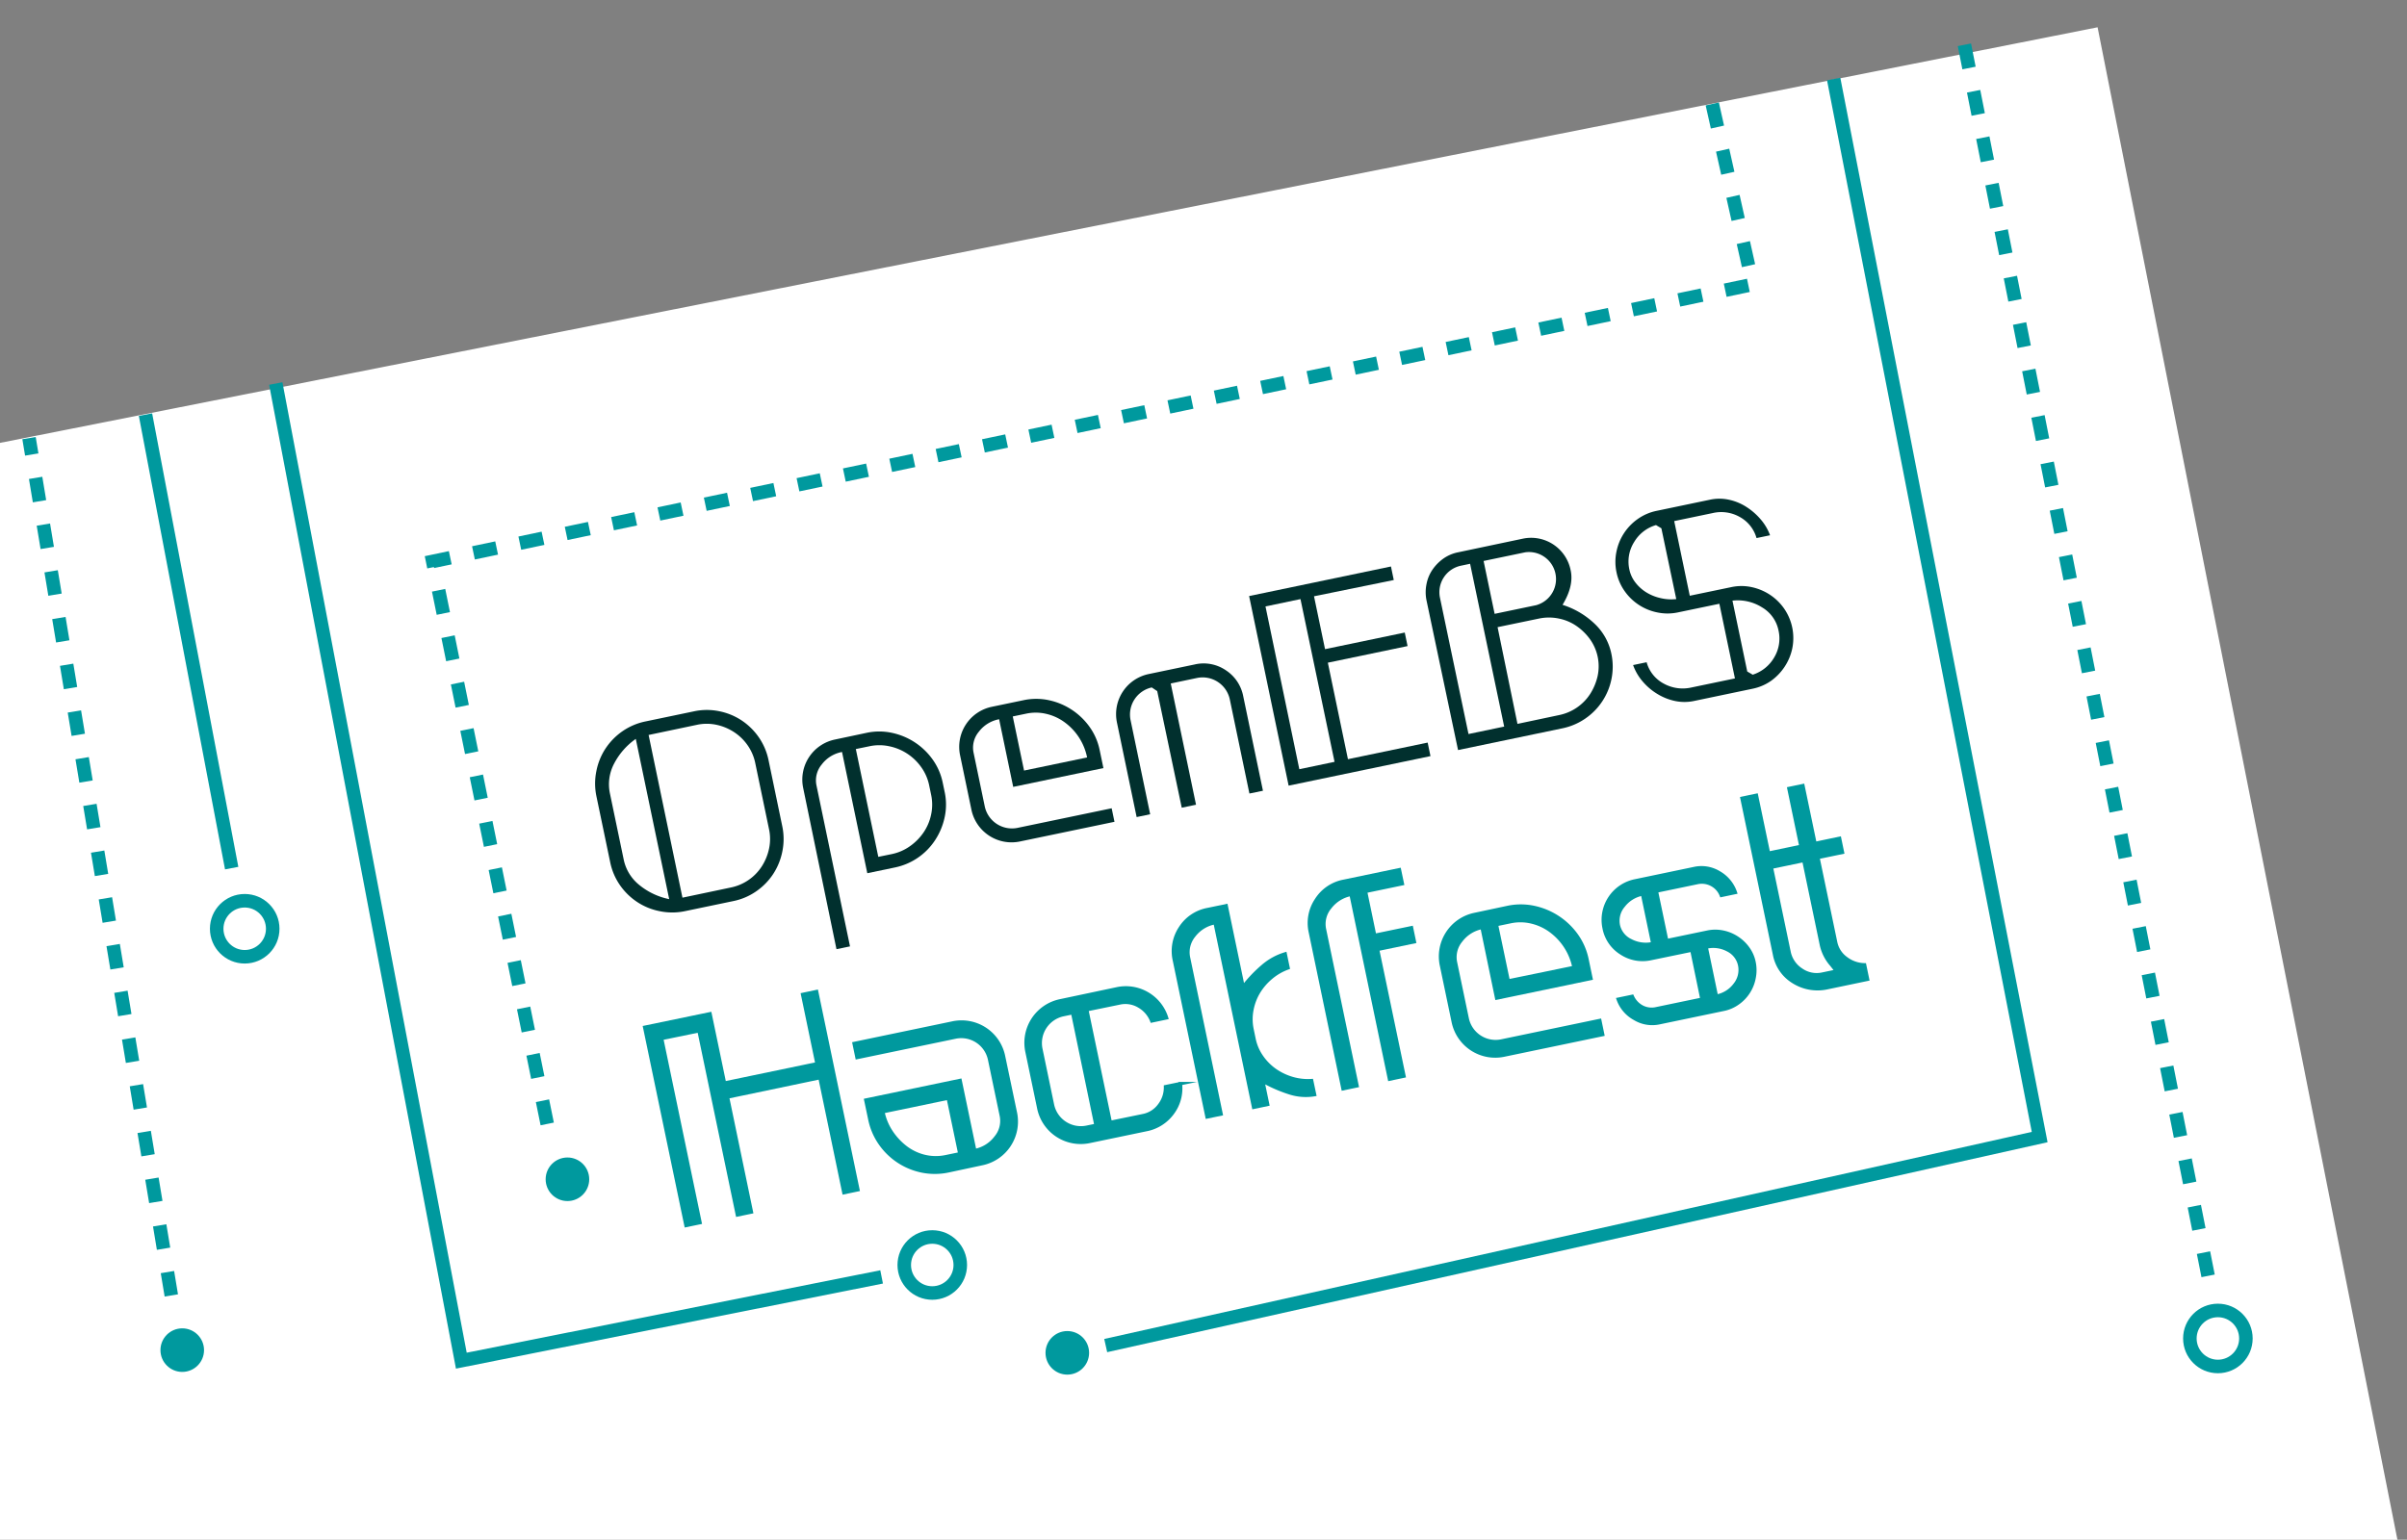 <svg id="Layer_1" data-name="Layer 1" xmlns="http://www.w3.org/2000/svg" xmlns:xlink="http://www.w3.org/1999/xlink" viewBox="0 0 711.36 455.2"><rect x="0" y="0" width="711.36" height="455.2" fill="#808080" stroke="none"/><defs><clipPath id="clip-path"><rect x="-0.84" y="-30" width="713.97" height="485.8" fill="none"/></clipPath></defs><title>hack white</title><g clip-path="url(#clip-path)"><rect x="-89.17" y="77.65" width="774.7" height="598.96" transform="translate(-67.63 65.17) rotate(-11.21)" fill="#fff"/></g><path d="M231.21,244.35a18.3,18.3,0,0,1,0,7.37,18.92,18.92,0,0,1-2.69,6.64,18.65,18.65,0,0,1-5,5.12,18.19,18.19,0,0,1-6.77,2.9l-14.39,3a18.25,18.25,0,0,1-7.36,0,18.48,18.48,0,0,1-6.64-2.69,18.79,18.79,0,0,1-5.13-5,18.24,18.24,0,0,1-2.89-6.77l-4.09-19.6a18.25,18.25,0,0,1,0-7.36,18.6,18.6,0,0,1,2.69-6.65,18.9,18.9,0,0,1,5-5.12,18.42,18.42,0,0,1,6.77-2.9l14.39-3a18.07,18.07,0,0,1,7.36-.05,18.6,18.6,0,0,1,6.65,2.69,18.9,18.9,0,0,1,5.12,5,18.47,18.47,0,0,1,2.9,6.78ZM187.9,218.44a20.47,20.47,0,0,0-6.43,7.35,13.06,13.06,0,0,0-1.22,8.74l4.08,19.59a13,13,0,0,0,4.61,7.51,20.3,20.3,0,0,0,8.83,4.18Zm13.79,46.94,14.26-3a14.27,14.27,0,0,0,9.23-6.32,15.73,15.73,0,0,0,2.1-5.16,13.77,13.77,0,0,0,0-5.75l-4.08-19.6a14.14,14.14,0,0,0-2.25-5.22,14.6,14.6,0,0,0-4-3.89,15.33,15.33,0,0,0-5.17-2.16,13.75,13.75,0,0,0-5.82,0l-14.27,3Z" fill="#01302e"/><path d="M256.1,216.65a17.77,17.77,0,0,1,7.51,0,19.78,19.78,0,0,1,12,7.85,18,18,0,0,1,3,6.88l.57,2.73a17.72,17.72,0,0,1,0,7.5,19.81,19.81,0,0,1-2.8,6.73,18.68,18.68,0,0,1-12,8.13l-8.06,1.68-7.47-35.84a9.72,9.72,0,0,0-6,3.7,7.3,7.3,0,0,0-1.56,6.14l9.92,47.63-4,.82L237.38,233a12.1,12.1,0,0,1,9.42-14.38Zm18.51,15.55a14.06,14.06,0,0,0-2.35-5.4,15.33,15.33,0,0,0-9.44-6.18,13.92,13.92,0,0,0-5.89,0l-4,.82,6.64,31.87,4-.82a14.17,14.17,0,0,0,5.4-2.36,15.93,15.93,0,0,0,4-4.07,14.68,14.68,0,0,0,2.21-5.24,14.09,14.09,0,0,0,0-5.89Z" fill="#01302e"/><path d="M302.48,207a17.93,17.93,0,0,1,7.51,0,19.85,19.85,0,0,1,12,7.86,17.89,17.89,0,0,1,3,6.88l1.11,5.33-26.66,5.56-4.16-20a9.77,9.77,0,0,0-6,3.7,7.31,7.31,0,0,0-1.56,6.15l3.33,16a8.22,8.22,0,0,0,9.59,6.28l27.9-5.81.83,4-27.9,5.81a12.12,12.12,0,0,1-14.39-9.43l-3.33-16a12.1,12.1,0,0,1,9.42-14.39Zm18.8,16.92a17,17,0,0,0-6.71-10.44,14.75,14.75,0,0,0-5.36-2.44,13.5,13.5,0,0,0-5.9-.07l-4,.83,3.34,16Z" fill="#01302e"/><path d="M340.39,203.23a8.2,8.2,0,0,0-6.28,9.59l5.81,27.9-4,.83-5.81-27.91a12.1,12.1,0,0,1,9.42-14.38l13.52-2.82a11.66,11.66,0,0,1,9.22,1.7,11.82,11.82,0,0,1,5.16,7.72l5.82,27.91-4,.82-5.81-27.9a8.22,8.22,0,0,0-9.59-6.28L346,202.06l7.47,35.84-4.22.88L342,204.31Z" fill="#01302e"/><path d="M388.34,176.28l3.26,15.63L415.16,187l.83,4-23.56,4.91,5.94,28.53,23.56-4.91.83,4-41.92,8.73-11.68-56.05,41.92-8.74.83,4Zm-4,.83L374,179.28l10,48.12,10.41-2.18Z" fill="#01302e"/><path d="M421.59,177.5a12,12,0,0,1,0-4.84,11.3,11.3,0,0,1,1.76-4.25,13.2,13.2,0,0,1,3.2-3.26,11.45,11.45,0,0,1,4.4-1.88l19-4a11.91,11.91,0,0,1,14.24,9.33q1,4.59-2.4,10.21a24.29,24.29,0,0,1,9.43,5.54,16.83,16.83,0,0,1,5,8.92,18.3,18.3,0,0,1,.05,7.37,18.57,18.57,0,0,1-7.71,11.76,18.53,18.53,0,0,1-6.9,2.93l-30.75,6.41Zm12.88-10.83-2.72.57a8,8,0,0,0-6.19,9.44L434,217l10.54-2.2ZM454,178.91a8,8,0,0,0-3.26-15.63l-12.28,2.56,3.26,15.63Zm6.77,32.49a14.34,14.34,0,0,0,9.23-6.32,16.76,16.76,0,0,0,2.15-5.18,13.77,13.77,0,0,0-2.3-11,16.53,16.53,0,0,0-4-3.88,14,14,0,0,0-5.17-2.16,14.28,14.28,0,0,0-5.82,0l-12.27,2.55L448.47,214Z" fill="#01302e"/><path d="M500.64,207.23a13.69,13.69,0,0,1-5.63,0,16.62,16.62,0,0,1-5.22-2.09,17.75,17.75,0,0,1-4.33-3.69,15.36,15.36,0,0,1-2.82-4.84l4-.83a10.23,10.23,0,0,0,5.07,6.32,11.61,11.61,0,0,0,8.13,1.15l12.9-2.69-4.6-22.07-12.28,2.56a14.78,14.78,0,0,1-6.07,0,15.48,15.48,0,0,1-9.67-6.33,14.68,14.68,0,0,1-2.39-5.58,14.84,14.84,0,0,1,0-6.08,15.49,15.49,0,0,1,6.33-9.66,14.8,14.8,0,0,1,5.59-2.39l15.75-3.29a13.24,13.24,0,0,1,5.5,0,15.51,15.51,0,0,1,5.16,2.1,19,19,0,0,1,4.27,3.7,15.35,15.35,0,0,1,2.79,4.72l-4,.83a10.28,10.28,0,0,0-4.92-6.22,11.11,11.11,0,0,0-8-1.18l-11.41,2.38,4.6,22.07,12.28-2.55a14.33,14.33,0,0,1,6,0,15.89,15.89,0,0,1,5.39,2.24,15.55,15.55,0,0,1,4.22,4.11,15.35,15.35,0,0,1,2.43,11.65,15.57,15.57,0,0,1-2.23,5.45,15.86,15.86,0,0,1-4,4.21,14.57,14.57,0,0,1-5.52,2.38Zm-11.23-52a11.1,11.1,0,0,0-6.45,5,10.81,10.81,0,0,0-1.42,8.13,9.39,9.39,0,0,0,1.77,3.83,12.09,12.09,0,0,0,3.19,2.9,13.77,13.77,0,0,0,4.18,1.71,13.6,13.6,0,0,0,4.72.31L491,156.18ZM518,199.46a11.3,11.3,0,0,0,6.32-5.07,10.84,10.84,0,0,0,1.3-8,10.26,10.26,0,0,0-4.85-6.82,13.45,13.45,0,0,0-8.76-2l4.37,20.95Z" fill="#01302e"/><path d="M195.54,307l11.35,54.44-4.15.86L190.53,303.7l19.31-4,4.27,20.48,27.35-5.7L237.2,294l4.14-.87,12.21,58.59-4.15.87-7.07-34L215,324.31l7.07,34-4.14.86-11.35-54.44Z" fill="#00999e" stroke="#00999e" stroke-miterlimit="10"/><path d="M280.38,346.11a19.28,19.28,0,0,1-7.82.08A19.84,19.84,0,0,1,260.1,338a19.28,19.28,0,0,1-3.05-7.21l-1.17-5.57,27.87-5.81,4.33,20.74a10.18,10.18,0,0,0,6.22-3.87,7.62,7.62,0,0,0,1.64-6.42l-3.49-16.72a8.56,8.56,0,0,0-10-6.57l-29.17,6.07-.86-4.14,29.16-6.08a12.65,12.65,0,0,1,15,9.85L300.09,329a12.68,12.68,0,0,1-9.85,15Zm-19.46-17.45a16.81,16.81,0,0,0,2.56,6.1,18.9,18.9,0,0,0,4.33,4.57,15,15,0,0,0,5.54,2.57,14.27,14.27,0,0,0,6.17.06l4.15-.86-3.43-16.46Z" fill="#00999e" stroke="#00999e" stroke-miterlimit="10"/><path d="M340.4,301.82a8.63,8.63,0,0,0-3.82-4.41,7.85,7.85,0,0,0-5.67-.91l-9.73,2,6.95,33.31,9.72-2a7.87,7.87,0,0,0,4.83-3.1,8.56,8.56,0,0,0,1.77-5.45l4.41-.91a12.18,12.18,0,0,1-2.37,8.74,12.52,12.52,0,0,1-7.78,4.87L322,337.44a12.64,12.64,0,0,1-15-9.85l-3.49-16.72a12.66,12.66,0,0,1,9.85-15L330,292.35a12.61,12.61,0,0,1,14.77,8.55ZM317,299.39l-2.85.59a8.6,8.6,0,0,0-6.57,10l3.48,16.73a8.58,8.58,0,0,0,10,6.56l2.85-.59Z" fill="#00999e" stroke="#00999e" stroke-miterlimit="10"/><path d="M380.68,286.12a16.21,16.21,0,0,0-5,2.87,17.32,17.32,0,0,0-3.71,4.29,16,16,0,0,0-2,5.29,14.59,14.59,0,0,0,.05,5.74l.59,2.85a14.12,14.12,0,0,0,2.24,5.22,16,16,0,0,0,3.94,4,17.49,17.49,0,0,0,5.11,2.45,16.36,16.36,0,0,0,5.74.63l.87,4.14a15.58,15.58,0,0,1-7.42-.55,42.66,42.66,0,0,1-7.88-3.43l1.43,6.87-4.15.87L359.1,272.77a10.11,10.11,0,0,0-6.29,3.88,7.69,7.69,0,0,0-1.57,6.41l9.64,46.28-4.15.86-9.64-46.27a12.39,12.39,0,0,1,1.72-9.56,12.24,12.24,0,0,1,8.13-5.48l5.44-1.13,5,24a41.25,41.25,0,0,1,5.88-6.16,18.06,18.06,0,0,1,6.56-3.6Z" fill="#00999e" stroke="#00999e" stroke-miterlimit="10"/><path d="M389.06,266a12.27,12.27,0,0,1,8.06-5.46l16.46-3.43.87,4.14-10.89,2.27,2.7,13,10.89-2.26.86,4.14-10.89,2.27,7.81,37.46-4.28.9L399.28,264.4a10.24,10.24,0,0,0-6.23,3.86,7.63,7.63,0,0,0-1.63,6.43L401.06,321l-4.15.87-9.64-46.28A12.29,12.29,0,0,1,389.06,266Z" fill="#00999e" stroke="#00999e" stroke-miterlimit="10"/><path d="M445.54,268.28a18.67,18.67,0,0,1,7.84,0,20.71,20.71,0,0,1,12.53,8.21,18.83,18.83,0,0,1,3.12,7.19l1.16,5.58-27.87,5.8L438,274.18a10.2,10.2,0,0,0-6.22,3.87,7.64,7.64,0,0,0-1.64,6.43l3.49,16.72a8.58,8.58,0,0,0,10,6.57l29.17-6.08.86,4.15-29.17,6.08a12.66,12.66,0,0,1-15-9.86L426,285.34a12.66,12.66,0,0,1,9.85-15ZM465.18,286a17.84,17.84,0,0,0-2.59-6.29,18.05,18.05,0,0,0-4.42-4.62,15.56,15.56,0,0,0-5.6-2.55,14.11,14.11,0,0,0-6.17-.07l-4.15.86L445.74,290Z" fill="#00999e" stroke="#00999e" stroke-miterlimit="10"/><path d="M490.37,302.35a10,10,0,0,1-7.29-1.25,10.45,10.45,0,0,1-4.84-5.69l4.15-.86a6.54,6.54,0,0,0,2.88,3.12,6.11,6.11,0,0,0,4.24.54L503,295.4l-3-14.52L488,283.36a11.45,11.45,0,0,1-8.86-1.6,11.15,11.15,0,0,1-5.06-7.4,11.75,11.75,0,0,1,9.14-13.94l17.49-3.65a10,10,0,0,1,7.36,1.24,10.66,10.66,0,0,1,4.8,5.83l-4.15.87a6.08,6.08,0,0,0-2.83-3.2,6.19,6.19,0,0,0-4.31-.59l-12.06,2.51,3.06,14.65,12.05-2.51a11.14,11.14,0,0,1,4.6,0,11.9,11.9,0,0,1,4.14,1.71,12.06,12.06,0,0,1,3.2,3.05,10.6,10.6,0,0,1,1.82,4.15,11.61,11.61,0,0,1,0,4.66,11.7,11.7,0,0,1-4.81,7.43,11,11,0,0,1-4.22,1.82Zm-4.95-38.05a9.29,9.29,0,0,0-5.64,3.47,6.8,6.8,0,0,0-1.51,5.73,6.59,6.59,0,0,0,3.66,4.58,9.55,9.55,0,0,0,6.54.87Zm21.84,30.2a8.79,8.79,0,0,0,5.51-3.44,6.93,6.93,0,0,0,1.38-5.7,6.52,6.52,0,0,0-3.52-4.54,9.11,9.11,0,0,0-6.39-.83Z" fill="#00999e" stroke="#00999e" stroke-miterlimit="10"/><path d="M536.4,249.35l7.26-1.52.86,4.15-7.26,1.51,5.22,25a7.78,7.78,0,0,0,3.1,4.83,9.22,9.22,0,0,0,5.47,1.91l.89,4.27-12.31,2.57a13.41,13.41,0,0,1-9.81-1.95,12,12,0,0,1-5.36-7.87L514.82,236l4.27-.89,3.57,17.11,9.59-2-3.56-17.11,4.14-.86Zm4.91,35.9a13.19,13.19,0,0,1-3-5.87l-5.21-25-9.6,2,5.22,25a8.27,8.27,0,0,0,3.61,5.33,7.91,7.91,0,0,0,6.28,1.26l4.15-.87Z" fill="#00999e" stroke="#00999e" stroke-miterlimit="10"/><line x1="580.56" y1="13.24" x2="653.13" y2="379.97" fill="none" stroke="#00999e" stroke-miterlimit="10" stroke-width="4" stroke-dasharray="7"/><polyline points="506.04 30.73 518 84.09 127.89 165.97 161.8 332.64" fill="none" stroke="#00999e" stroke-miterlimit="10" stroke-width="4" stroke-dasharray="7"/><polyline points="541.92 23.36 602.8 336.15 326.78 397.79" fill="none" stroke="#00999e" stroke-miterlimit="10" stroke-width="4"/><polyline points="81.5 113.38 136.34 402.25 260.55 377.49" fill="none" stroke="#00999e" stroke-miterlimit="10" stroke-width="4"/><line x1="43" y1="122.58" x2="68.47" y2="256.64" fill="none" stroke="#00999e" stroke-miterlimit="10" stroke-width="4"/><line x1="50.63" y1="382.97" x2="8.58" y2="129.52" fill="none" stroke="#00999e" stroke-miterlimit="10" stroke-width="4" stroke-dasharray="7"/><circle cx="655.47" cy="395.69" r="8.28" fill="none" stroke="#00999e" stroke-miterlimit="10" stroke-width="4"/><circle cx="275.52" cy="373.97" r="8.28" fill="none" stroke="#00999e" stroke-miterlimit="10" stroke-width="4"/><circle cx="72.32" cy="274.57" r="8.28" fill="none" stroke="#00999e" stroke-miterlimit="10" stroke-width="4"/><circle cx="315.43" cy="399.94" r="6.44" fill="#00999e"/><circle cx="167.7" cy="348.63" r="6.44" fill="#00999e"/><circle cx="53.86" cy="399.14" r="6.44" fill="#00999e"/></svg>